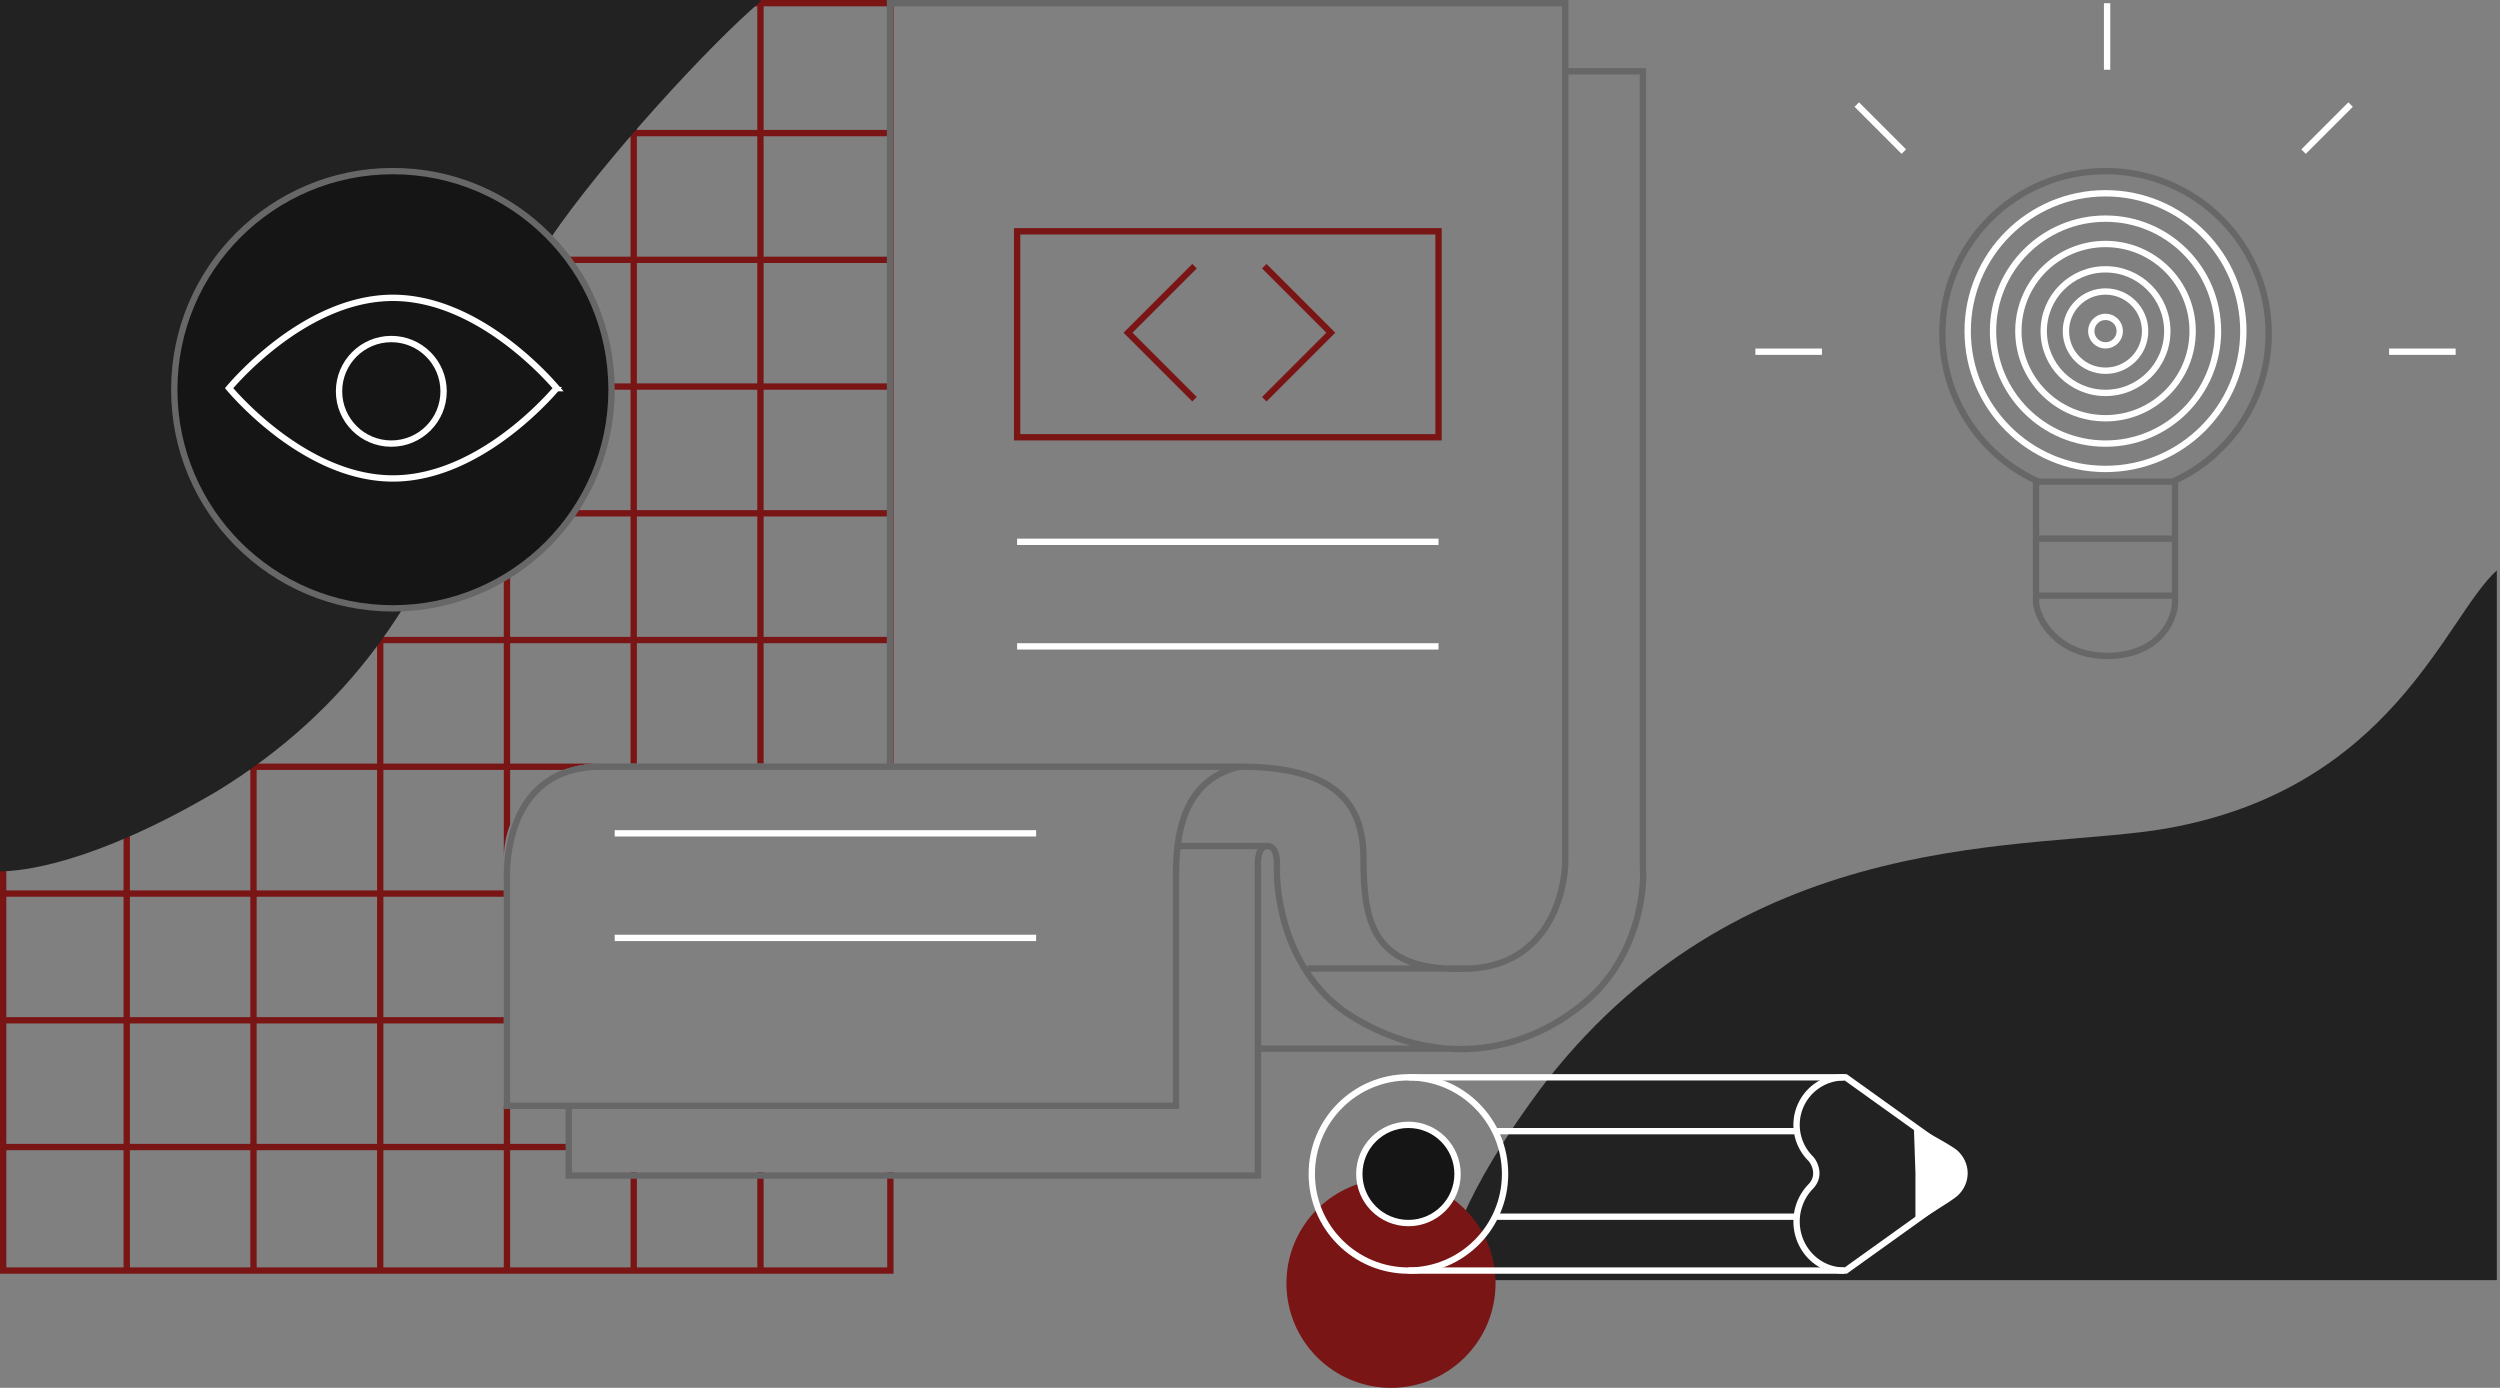 <svg width="789" height="438" fill="none" xmlns="http://www.w3.org/2000/svg"><rect width="100%" height="100%" fill="#808080" stroke="none"/><path d="M683.5 261.5C755 249 771.642 194.871 788 180v224H456c0-6.105 4.483-26.486 32.109-62.927 64.219-81.71 153.599-72.267 195.391-79.573z" fill="#222"/><path fill-rule="evenodd" clip-rule="evenodd" d="M1 0H0v402h282v-32h-2v30h-39v-30h-2v30h-38v-30h-2v30h-38v-37h18v-2h-18v-12h-2v12h-38v-38h38v-2h-38v-38h38v-2h-38v-38h38v28c0-3.805.708-7.444 2-10.793V243h17.207c3.349-1.292 6.988-2 10.793-2h-28v-38h38v38h2v-38h38v38h2v-38h39v38h2V0H1zm1 41V2h37v39H2zm39 0V2h38v39H41zm40 0V2h38v39H81zm40 0V2h38v39h-38zm40 0V2h38v39h-38zm40 0V2h38v39h-38zm40 0V2h39v39h-39zm0 2h39v38h-39V43zm0 40h39v38h-39V83zm0 40h39v38h-39v-38zm0 40h39v38h-39v-38zm-82 200v37h-38v-37h38zm-40 0v37H81v-37h38zm-40 0v37H41v-37h38zm-40 0v37H2v-37h37zm40-2H41v-38h38v38zm-40 0v-38H2v38h37zm40-40H41v-38h38v38zm-40 0v-38H2v38h37zm40-40H41v-38h38v38zm-40 0v-38H2v38h37zm40-40H41v-38h38v38zm-40 0v-38H2v38h37zm40-40H41v-38h38v38zm-40 0v-38H2v38h37zm40-40H41v-38h38v38zm-40 0v-38H2v38h37zm40-40H41V83h38v38zm-40 0V83H2v38h37zm40-40H41V43h38v38zm-40 0V43H2v38h37zm42 0V43h38v38H81zm40 0V43h38v38h-38zm40 0V43h38v38h-38zm40 0V43h38v38h-38zm0 2h38v38h-38V83zm0 40h38v38h-38v-38zm0 40h38v38h-38v-38zm-82 160v38H81v-38h38zm0-2H81v-38h38v38zm0-40H81v-38h38v38zm0-40H81v-38h38v38zm0-40H81v-38h38v38zm0-40H81v-38h38v38zm0-40H81V83h38v38zm2 0V83h38v38h-38zm40 0V83h38v38h-38zm0 2h38v38h-38v-38zm0 40h38v38h-38v-38zm-2 78h-38v-38h38v38zm0-40h-38v-38h38v38zm0-40h-38v-38h38v38z" fill="#791515"/><path d="M463.91 305.687c24.471-1.195 30.254-23.731 30.087-34.85V1H280.884v240.961m183.026 63.726c-30.588 1.493-33.596-14.187-33.596-34.85 0-19.337-11.407-28.876-39.113-28.876m72.709 63.726h-51.147m-21.562-63.726c-18.854 4.381-20.058 23.4-20.058 34.85V349H160v-70.197c-.501-12.281 3.145-36.842 29.621-36.842h91.263m110.317 0H280.884" stroke="#676767" stroke-width="2"/><path d="M179.5 350v21H397v-40.043M400 267c-2.8 0-3.167 4.333-3 6.5v57.457M400 267c3.5 0 3 6.5 3 6.5-.333 10.667 3.6 35.1 24 47.5 9.93 6.036 20.087 9.266 30 9.957M400 267h-29M493.5 22.5h25v251c.667 8.667-2.1 29.4-18.5 43-12.517 10.38-27.457 15.541-43 14.457m0 0h-60" stroke="#676767" stroke-width="2"/><path stroke="#791515" stroke-width="2" d="M321 73h133v65H321z"/><path d="M377 84l-21 21 21 21M399 84l21 21-21 21" stroke="#791515" stroke-width="2"/><path d="M321 171h133M194 263h133M321 204h133M194 296h133" stroke="#fff" stroke-width="2"/><circle cx="439" cy="405" r="33" fill="#791515"/><path d="M642.569 152.299v-.627l-.564-.273C624.831 143.084 613 125.549 613 105.267 613 76.957 636.053 54 664.5 54S716 76.957 716 105.267c0 20.282-11.831 37.817-29.005 46.132l-.564.273v38.305c0 6.095-5.505 17.023-21.328 17.023-15.833 0-22.338-11.738-22.534-17.041v-37.66zM642 170h45M642 152h45" stroke="#676767" stroke-width="2"/><path d="M665 1v21M586 33l14.849 14.85M554 111h21M754 111h21M741.849 33L727 47.85" stroke="#fff" stroke-width="2"/><path d="M642 188h45" stroke="#676767" stroke-width="2"/><circle cx="444.5" cy="370.5" r="30.5" stroke="#fff" stroke-width="2"/><path d="M444.5 340h138l33.5 24M472 357h94.5M472 384h94.5M444.5 401h138l33.5-24" stroke="#fff" stroke-width="2"/><circle cx="444.5" cy="370.5" r="15.5" fill="#151515" stroke="#fff" stroke-width="2"/><path d="M604.515 386c.515-.477 11.288-6.778 13.316-8.657 2.029-1.878 3.169-4.425 3.169-7.081 0-2.657-1.14-5.204-3.169-7.082-2.028-1.879-13.316-7.703-13.831-8.18l.515 15.262V386z" fill="#fff"/><path d="M582 340a14.995 14.995 0 00-13.858 9.26 14.995 14.995 0 003.251 16.347c1.107 1.106 3.515 5.365 0 8.933a15.56 15.56 0 00-3.251 5.028A15.952 15.952 0 00567 385.5c0 2.035.388 4.051 1.142 5.932a15.56 15.56 0 003.251 5.028 14.986 14.986 0 004.867 3.36c1.82.779 3.77 1.18 5.74 1.18" stroke="#fff" stroke-width="2"/><path d="M173.5 75.5C190.406 50.61 224.067 14.051 240 .502V0H0v275c6.54 0 28.956-2.117 68-25 87.547-53.193 84.368-143.387 105.5-174.5z" fill="#222"/><circle cx="124" cy="123" r="69" fill="#151515" stroke="#676767" stroke-width="2"/><path d="M175.697 122.5c-.146.171-.322.375-.526.609a88.785 88.785 0 01-3.054 3.304 105.133 105.133 0 01-11.25 10.044C151.346 143.778 138.312 151 124 151c-14.312 0-27.346-7.222-36.867-14.543a105.182 105.182 0 01-11.25-10.044 88.796 88.796 0 01-3.054-3.304c-.204-.234-.38-.438-.526-.609.146-.171.322-.375.526-.609a88.796 88.796 0 013.054-3.304 105.182 105.182 0 0111.25-10.044C96.653 101.222 109.688 94 124 94c14.312 0 27.346 7.222 36.867 14.543a105.133 105.133 0 0111.25 10.044 88.785 88.785 0 013.054 3.304c.204.234.38.438.526.609z" stroke="#fff" stroke-width="2"/><circle cx="123.5" cy="123.5" r="16.5" stroke="#fff" stroke-width="2"/><circle cx="664.5" cy="104.5" r="43.5" stroke="#fff" stroke-width="2"/><circle cx="664.5" cy="104.5" r="35.5" stroke="#fff" stroke-width="2"/><circle cx="664.5" cy="104.5" r="27.5" stroke="#fff" stroke-width="2"/><circle cx="664.5" cy="104.5" r="19.5" stroke="#fff" stroke-width="2"/><circle cx="664.5" cy="104.5" r="12.5" stroke="#fff" stroke-width="2"/><circle cx="664.5" cy="104.5" r="4.5" stroke="#fff" stroke-width="2"/></svg>